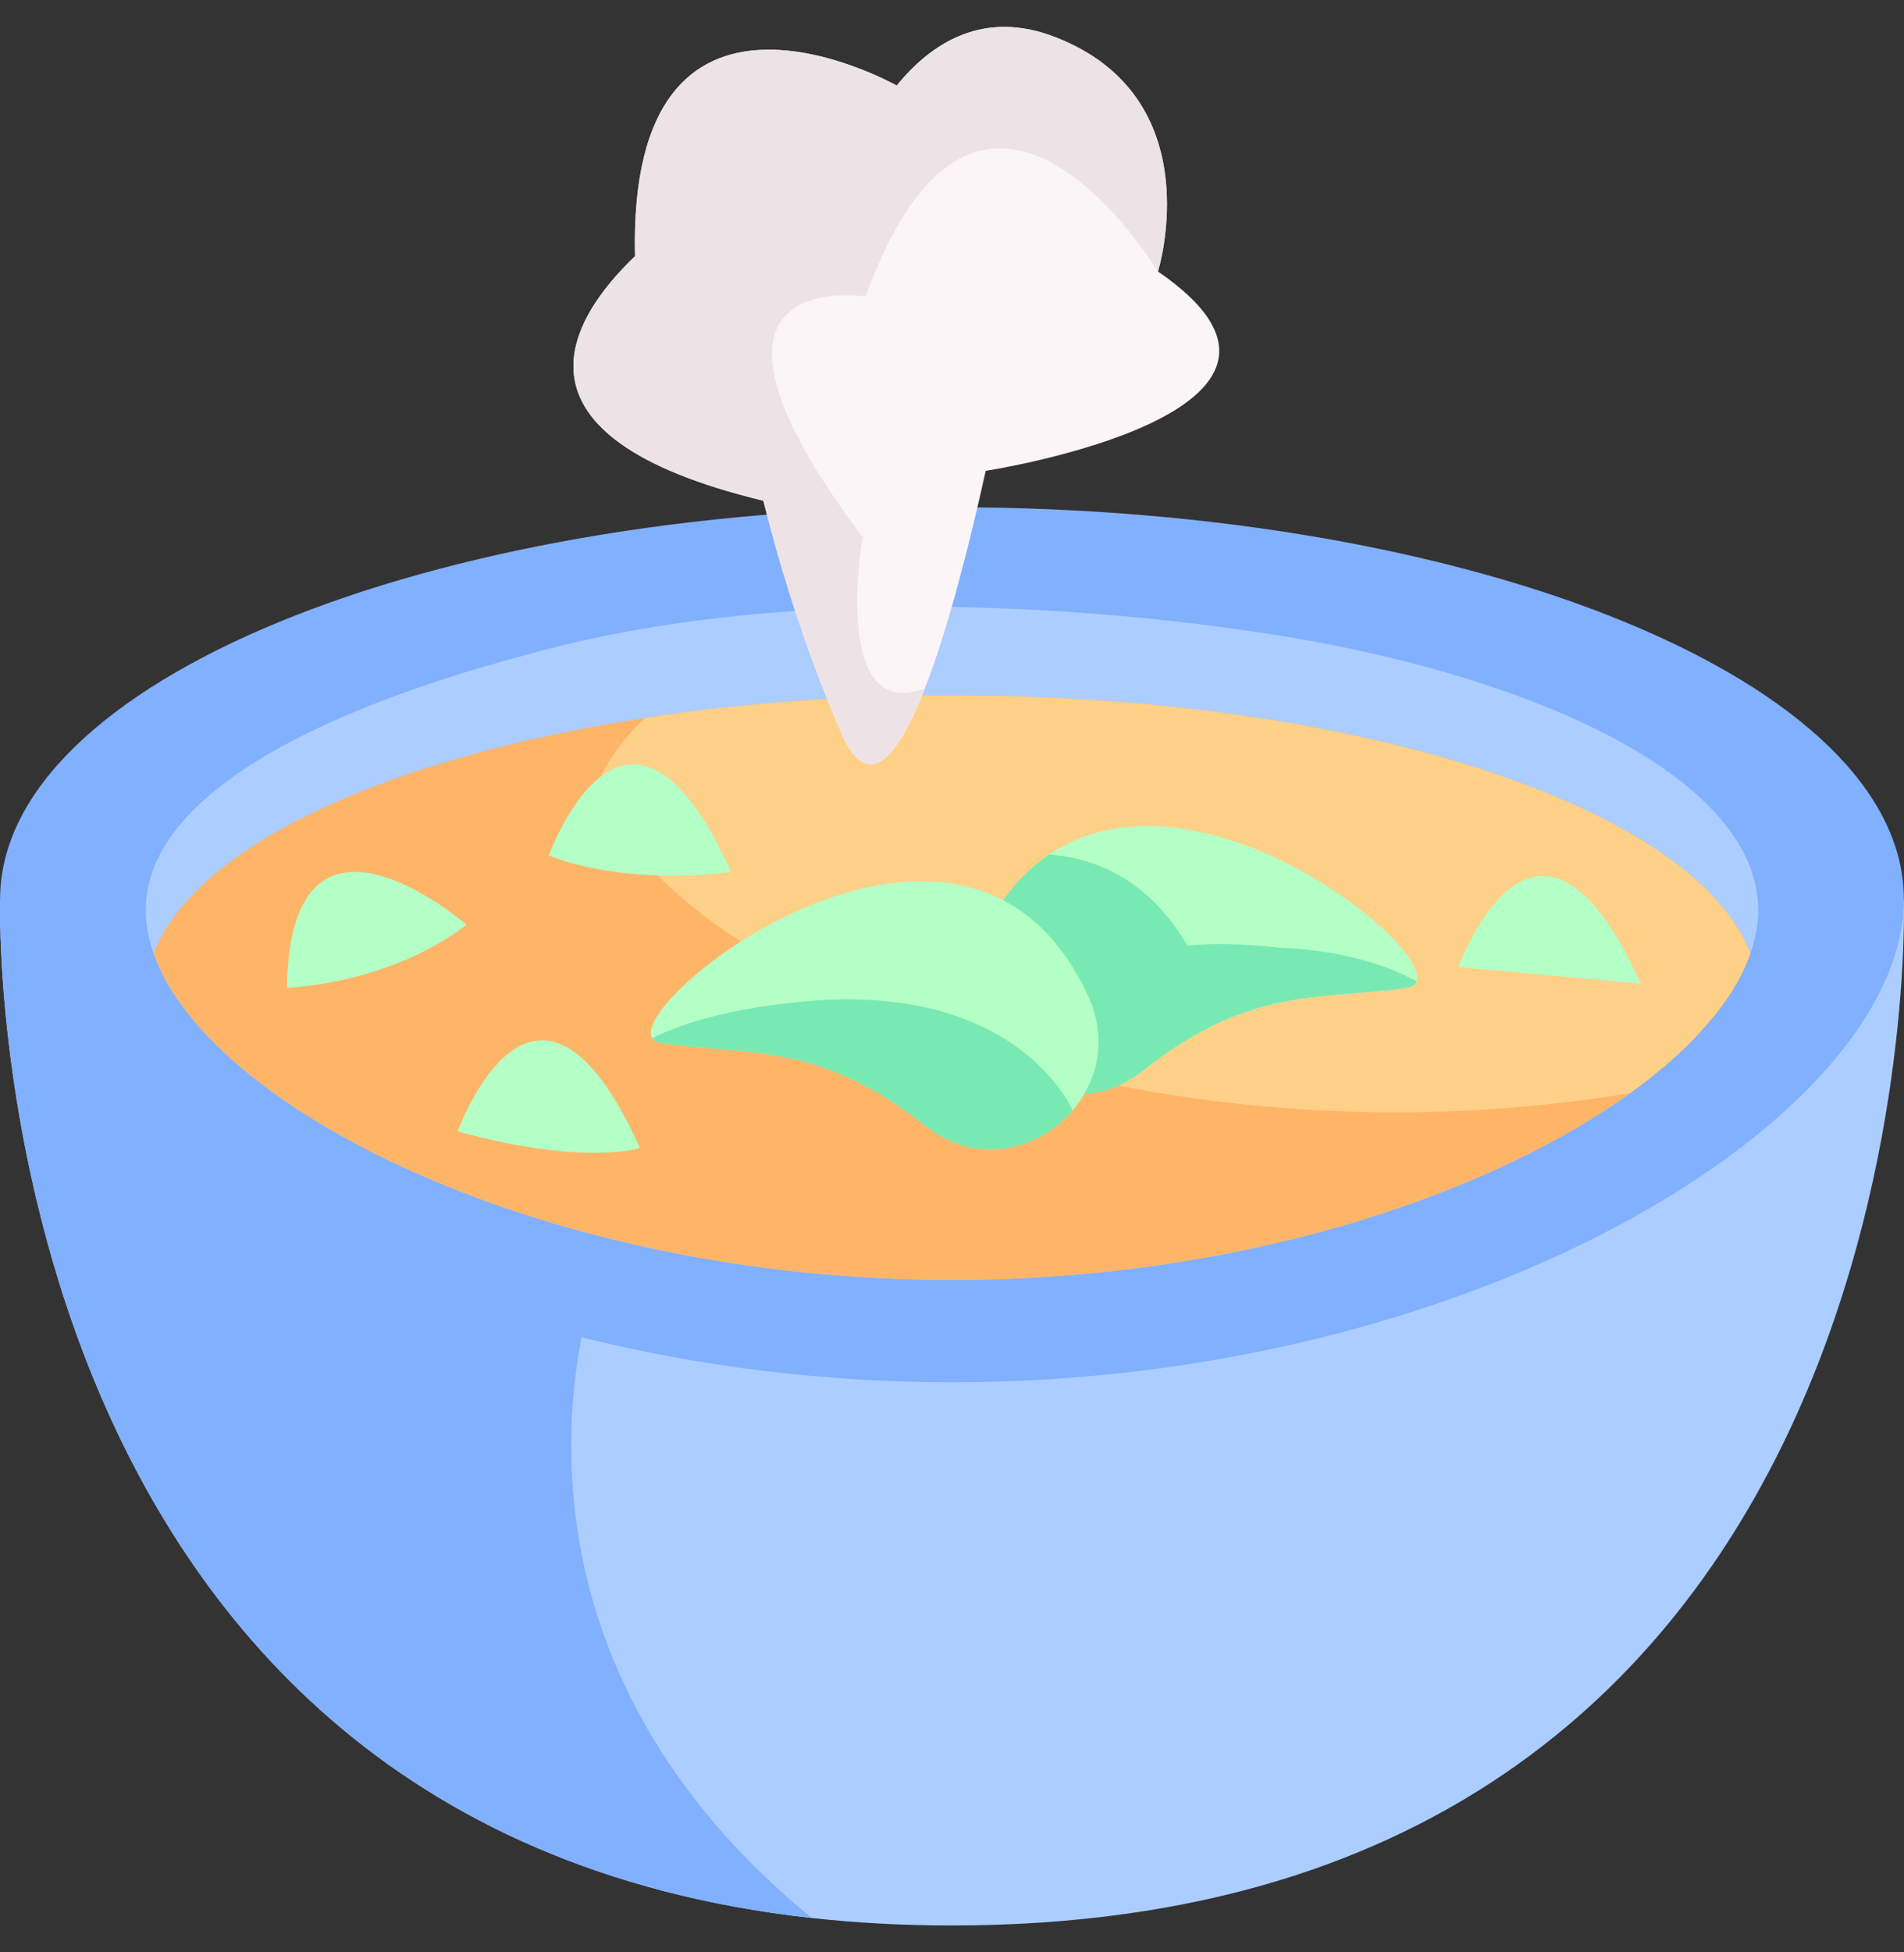 <svg width="40" height="41" viewBox="0 0 40 41" fill="none" xmlns="http://www.w3.org/2000/svg">
<rect x="0" y="0" width="40" height="41" fill="#333333" stroke="none"/>
<g clip-path="url(#clip0_1_2)">
<path d="M19.999 40.435C18.964 40.435 17.983 40.381 17.052 40.278C-0.559 38.326 0.002 18.885 0.002 18.885H39.997C39.997 18.886 40.715 40.435 19.999 40.435V40.435Z" fill="#ACCDFF"/>
<path d="M17.052 40.278C-0.559 38.326 0.002 18.885 0.002 18.885H1.162C4.632 20.813 8.627 23.729 12.54 26.879C12.54 26.879 9.695 34.245 17.052 40.278V40.278Z" fill="#81B0FE"/>
<path d="M39.997 18.885C39.997 23.432 31.044 29.028 20 29.028C8.955 29.028 0.002 23.432 0.002 18.885C0.002 14.338 8.955 10.652 19.999 10.652C31.044 10.652 39.997 14.338 39.997 18.885Z" fill="#81B0FE"/>
<path d="M11.068 13.748C6.301 15.018 3.062 16.845 3.062 19.109C3.062 19.41 3.119 19.716 3.228 20.026C4.385 23.301 11.453 26.879 20 26.879C28.546 26.879 35.614 23.301 36.771 20.026C36.881 19.716 36.938 19.41 36.938 19.109C36.938 16.704 33.325 14.613 28.011 13.549C28.011 13.549 18.715 11.608 11.068 13.748Z" fill="#ACCDFF"/>
<path d="M36.772 20.026C36.424 21.01 35.541 22.022 34.245 22.956C31.231 25.129 25.977 26.879 20 26.879C11.453 26.879 4.385 23.3 3.228 20.026C4.077 17.78 8.098 15.914 13.55 15.078C15.537 14.771 17.716 14.604 20 14.604C28.546 14.604 35.614 16.961 36.772 20.026V20.026Z" fill="#FFB568"/>
<path d="M36.772 20.026C36.424 21.01 35.541 22.022 34.246 22.956C32.685 23.213 31.029 23.358 29.313 23.358C20.765 23.358 13.698 19.779 12.541 16.504C12.728 16.008 13.071 15.53 13.55 15.078C15.537 14.771 17.716 14.604 20 14.604C28.546 14.604 35.614 16.961 36.772 20.026V20.026Z" fill="#FFD088"/>
<path d="M34.47 20.657C32.265 15.783 30.641 20.308 30.641 20.308L34.47 20.657Z" fill="#B4FFC6"/>
<path d="M9.616 23.759C9.616 23.759 11.241 19.233 13.446 24.107C13.446 24.107 12.287 24.494 9.616 23.759Z" fill="#B4FFC6"/>
<path d="M15.36 18.312C13.156 13.438 11.531 17.964 11.531 17.964C11.531 17.964 12.94 18.604 15.36 18.312Z" fill="#B4FFC6"/>
<path d="M9.801 19.42C9.801 19.42 6.087 16.198 6.029 20.741C6.029 20.741 8.13 20.69 9.801 19.42Z" fill="#B4FFC6"/>
<path d="M29.761 20.61C29.735 20.68 29.668 20.726 29.557 20.743C28.165 20.95 26.935 20.803 25.393 21.58C24.969 21.794 24.522 22.077 24.041 22.457C24.011 22.482 23.979 22.505 23.949 22.529C22.885 23.318 21.617 22.983 20.912 22.158C20.387 21.544 20.173 20.661 20.583 19.766C20.975 18.913 21.477 18.325 22.044 17.942C25.106 15.871 30.061 19.804 29.761 20.61V20.61Z" fill="#B4FFC6"/>
<path d="M25.393 21.58C24.969 21.794 24.522 22.077 24.041 22.457C24.011 22.482 23.979 22.505 23.949 22.529C22.095 23.905 19.62 21.864 20.583 19.766C20.975 18.913 21.477 18.325 22.044 17.942C23.287 18.045 24.445 18.711 25.197 20.347C25.391 20.77 25.446 21.19 25.393 21.58V21.58Z" fill="#79E9B3"/>
<path d="M29.76 20.61C29.734 20.68 29.667 20.726 29.557 20.743C28.164 20.95 26.934 20.803 25.392 21.58C24.968 21.794 24.521 22.077 24.041 22.457C24.01 22.482 23.979 22.505 23.948 22.529C22.885 23.318 21.617 22.983 20.912 22.158C20.938 22.098 22.15 19.334 26.871 19.903C26.871 19.903 28.502 19.907 29.76 20.61V20.61Z" fill="#79E9B3"/>
<path d="M22.534 23.319C21.828 24.144 20.561 24.478 19.498 23.689C19.467 23.666 19.436 23.642 19.405 23.617C17.175 21.855 15.664 22.166 13.889 21.903C13.797 21.889 13.736 21.855 13.703 21.803C13.152 20.952 20.324 15.398 22.863 20.926C23.274 21.821 23.06 22.705 22.534 23.319V23.319Z" fill="#B4FFC6"/>
<path d="M22.534 23.319C21.828 24.144 20.561 24.478 19.499 23.689C19.467 23.666 19.437 23.642 19.405 23.617C17.176 21.855 15.664 22.166 13.889 21.903C13.797 21.889 13.736 21.855 13.703 21.803C14.26 21.521 15.156 21.223 16.576 21.064C21.349 20.488 22.534 23.319 22.534 23.319V23.319Z" fill="#79E9B3"/>
<path d="M20.708 9.888C20.39 11.33 19.934 13.162 19.432 14.453C18.863 15.914 18.236 16.681 17.68 15.404C16.881 13.57 16.354 11.779 16.037 10.515C10.411 9.158 11.97 6.692 13.341 5.38C13.185 -1.34 18.736 1.74 18.838 1.797C19.586 0.88 20.678 0.2 22.17 0.78C25.439 2.048 24.343 5.649 24.327 5.701C28.645 8.665 20.708 9.888 20.708 9.888V9.888Z" fill="#FBF5F7"/>
<path d="M24.327 5.701C24.327 5.702 24.326 5.702 24.326 5.702C24.326 5.702 20.611 -0.453 18.185 6.227C18.185 6.227 13.801 5.531 18.119 11.275C18.119 11.275 17.445 15.211 19.432 14.453C18.863 15.914 18.236 16.681 17.68 15.404C16.881 13.57 16.354 11.779 16.037 10.515C10.411 9.158 11.97 6.692 13.341 5.38C13.185 -1.34 18.736 1.74 18.838 1.797C19.586 0.88 20.678 0.2 22.17 0.78C25.439 2.049 24.343 5.649 24.327 5.701V5.701Z" fill="#EDE3E7"/>
</g>
<defs>
<clipPath id="clip0_1_2">
<rect width="40" height="40" fill="white" transform="translate(0 0.5)"/>
</clipPath>
</defs>
</svg>
